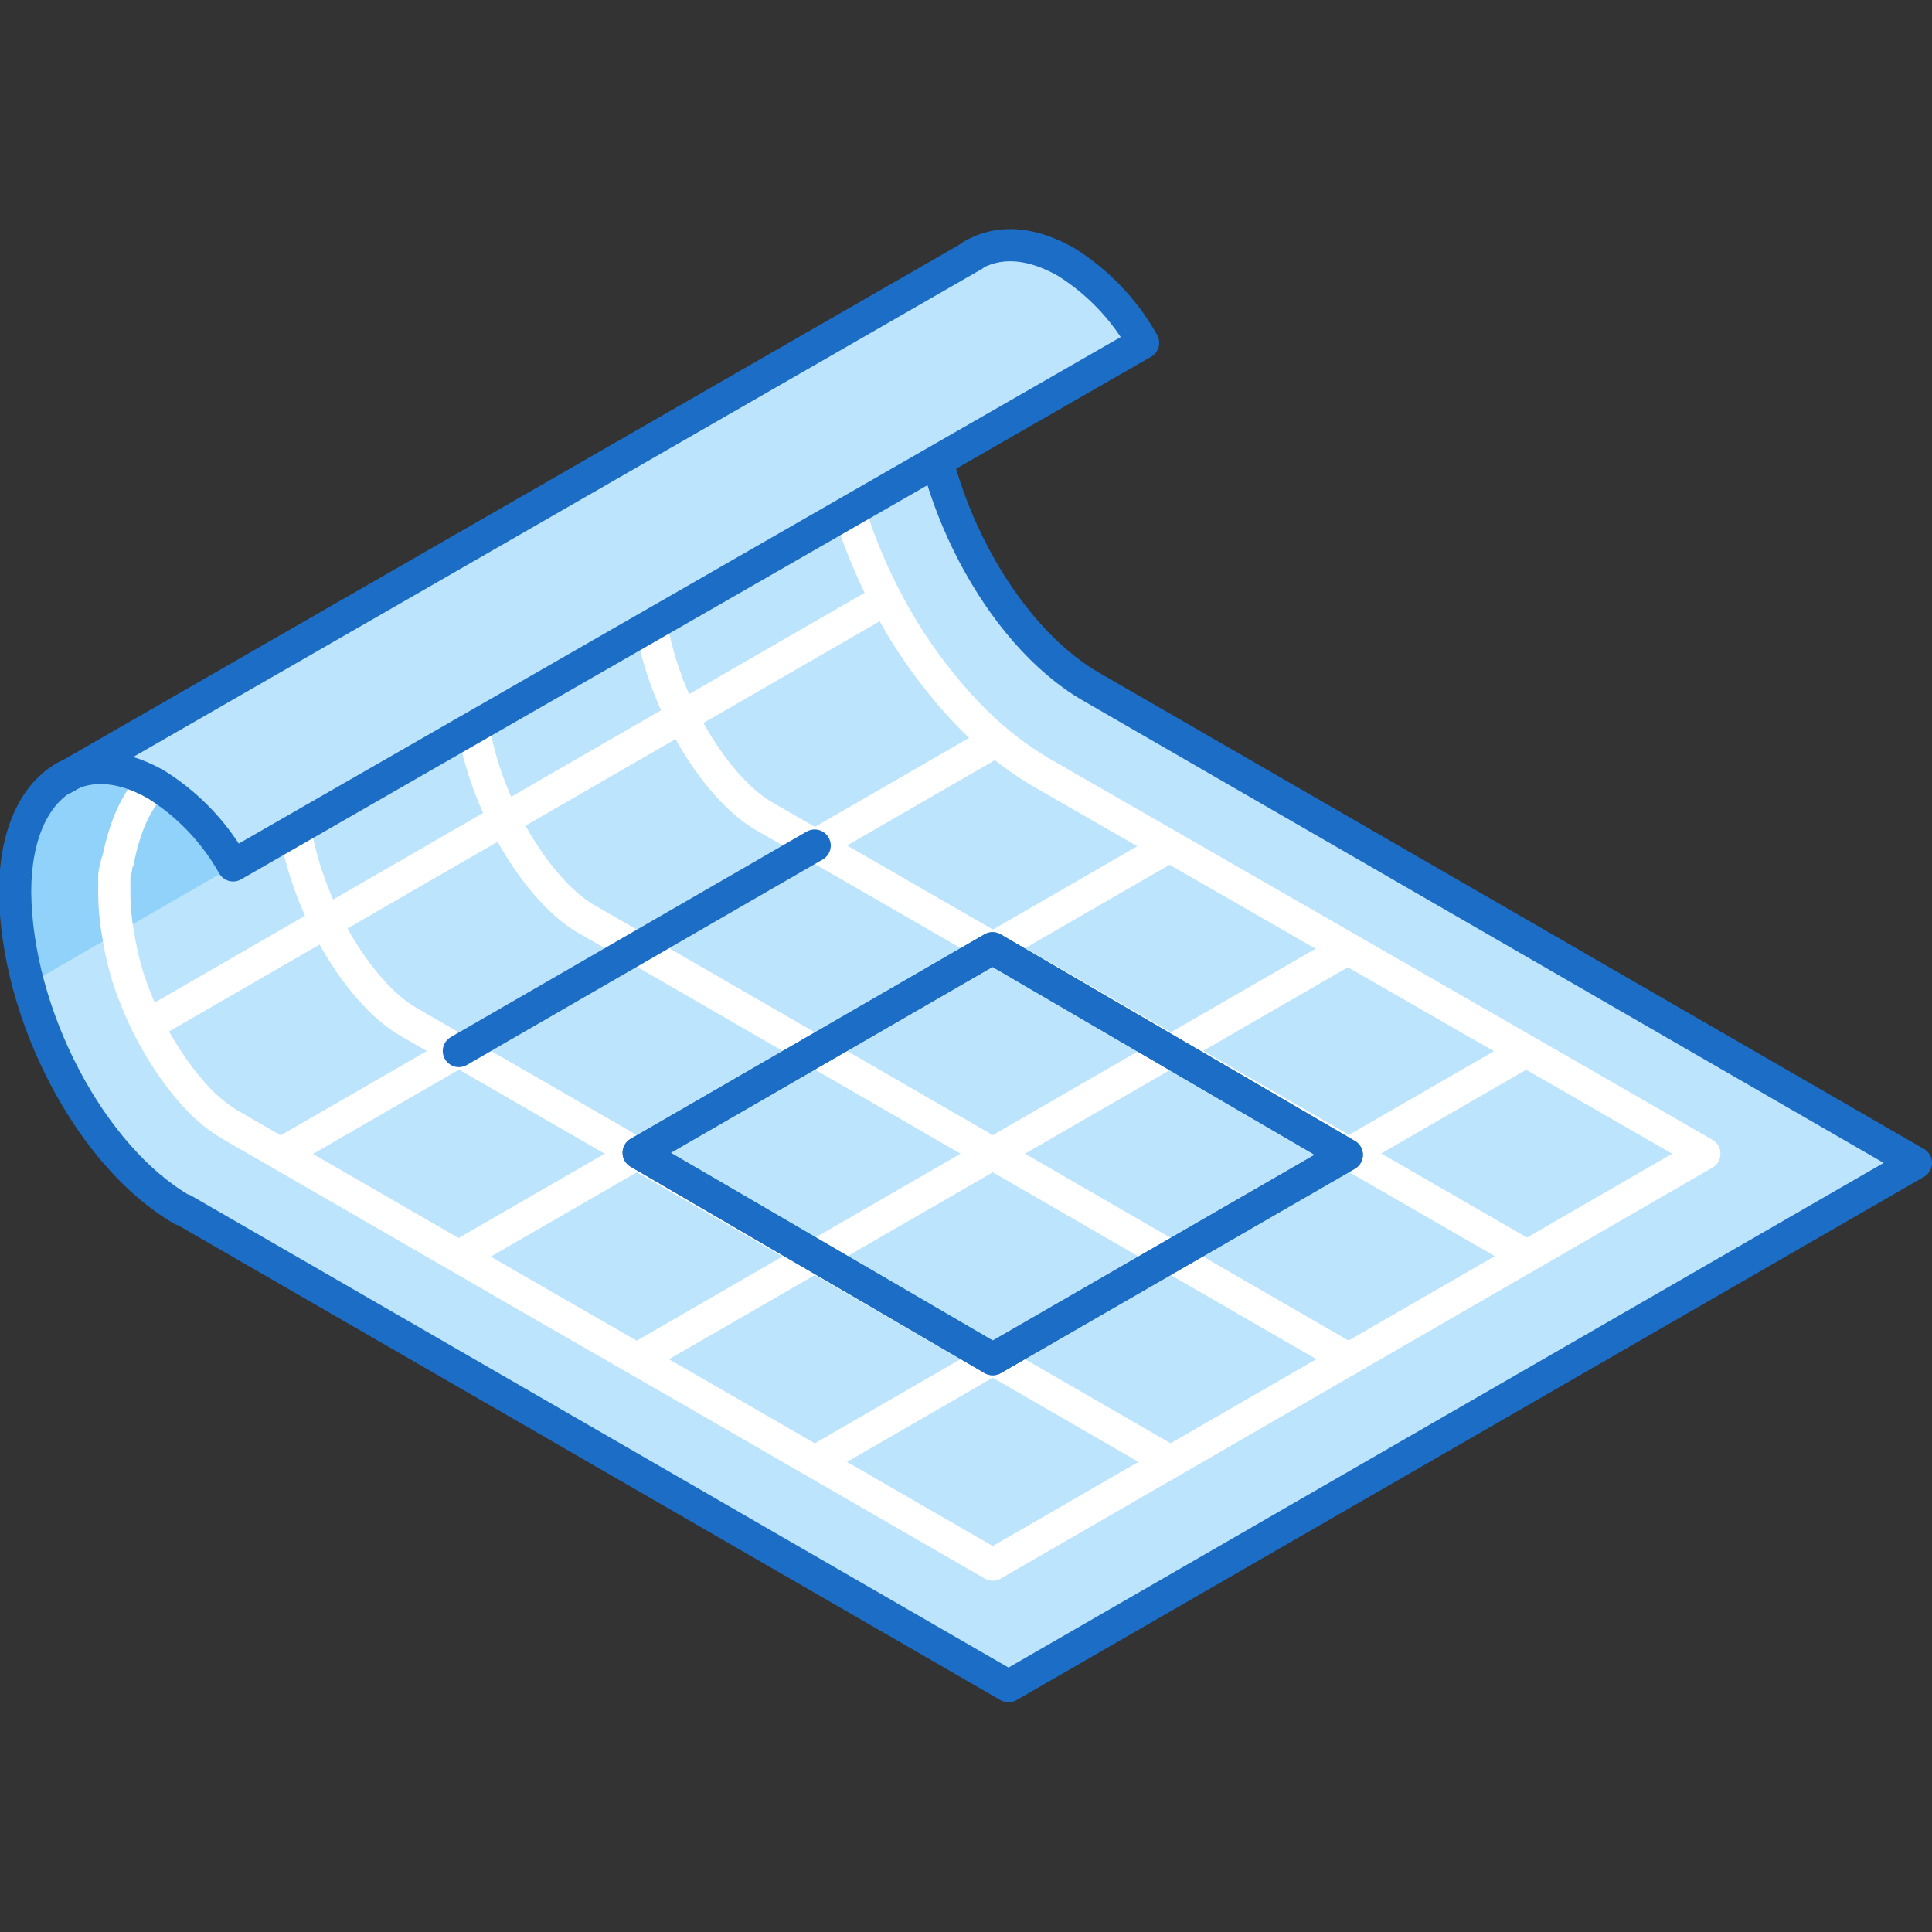 <svg xmlns="http://www.w3.org/2000/svg" xmlns:xlink="http://www.w3.org/1999/xlink" viewBox="0 0 120 120"><rect x="0" y="0" width="120" height="120" fill="#333333" stroke="none"/><defs><style>.cls-1,.cls-5,.cls-6{fill:none;}.cls-2{fill:#bde4fd;}.cls-3{fill:#91d2fb;}.cls-4{clip-path:url(#clip-path);}.cls-5{stroke:#fff;}.cls-5,.cls-6{stroke-linecap:round;stroke-linejoin:round;stroke-width:2px;}.cls-6{stroke:#1b6dc6;}</style><clipPath id="clip-path"><path class="cls-1" d="M14.3,69.84c-3.38-2-7.22-8.56-7.22-14.42a5.39,5.39,0,0,1,.3-2L51.8,27.82c1.5,8.31,6.55,16.41,12.91,20.09l41.15,23.75L61.66,97.18Z"/></clipPath></defs><title>blueprint</title><g id="Layer_2" data-name="Layer 2"><g id="Objects"><path class="cls-2" d="M67.75,42.64c-5.7-3.29-10.32-12.12-10.32-19.72,0-3.5,1.15-6,3-7.07l.06,0L4,48.32l-.06,0c-1.83,1.09-3,3.57-3,7.07C1,63,5.62,71.85,11.32,75.14l.07,0,51.25,29.59L119,72.23Z"/><path class="cls-3" d="M57.43,22.92c0-3.5,1.15-6,3-7.07l.06,0L4,48.32l-.06,0c-1.83,1.09-3,3.57-3,7.07a22.27,22.27,0,0,0,.8,5.76L58.21,28.61A22.53,22.53,0,0,1,57.43,22.92Z"/><g class="cls-4"><line class="cls-5" x1="94.81" y1="65.28" x2="50.61" y2="90.8"/><line class="cls-5" x1="83.76" y1="58.9" x2="39.56" y2="84.42"/><line class="cls-5" x1="53.84" y1="25.13" x2="7.83" y2="51.69"/><line class="cls-5" x1="72.71" y1="52.52" x2="28.5" y2="78.04"/><line class="cls-5" x1="61.95" y1="45.97" x2="17.46" y2="71.66"/><line class="cls-5" x1="55.04" y1="37.2" x2="9.2" y2="63.66"/></g><path class="cls-5" d="M18,47.11a13.28,13.28,0,0,0-2.35-.54,8.85,8.85,0,0,0-2.41,0,6.16,6.16,0,0,0-2.26.79A6.07,6.07,0,0,0,9.18,49,9.19,9.19,0,0,0,8,51.09a14,14,0,0,0-.66,2.32,1.3,1.3,0,0,0-.11.32c0,.09,0,.21-.08.33a3.07,3.07,0,0,0-.05.34c0,.1,0,.22,0,.34s0,.22,0,.34v.34a15.25,15.25,0,0,0,.26,2.76A19.34,19.34,0,0,0,8,60.87a24.42,24.42,0,0,0,1.05,2.58,21.75,21.75,0,0,0,1.38,2.42,17.23,17.23,0,0,0,1.7,2.2,9.51,9.51,0,0,0,2.13,1.77L24,75.46l9.73,5.62L43.5,86.7l9.74,5.62,8.42,4.86,44.2-25.52L99.51,68l-8.7-5-8.7-5-8.7-5-8.7-5a20.74,20.74,0,0,1-3.3-2.41,25.68,25.68,0,0,1-2.84-3,30.24,30.24,0,0,1-2.38-3.33,34.55,34.55,0,0,1-1.93-3.61,33.85,33.85,0,0,1-1.47-3.82,30.31,30.31,0,0,1-1-4L46.16,31l-5.64,3.21-5.64,3.21-5.64,3.22L23.6,43.89Z"/><path class="cls-5" d="M51.11,28C46.7,26.59,42,27,40.53,34.27a5.39,5.39,0,0,0-.3,2c0,5.86,3.85,12.47,7.22,14.42L94.81,78"/><path class="cls-5" d="M40.06,34.35c-4.41-1.38-9.1-1-10.58,6.3a5.39,5.39,0,0,0-.3,2c0,5.86,3.85,12.47,7.22,14.42L83.76,84.42"/><path class="cls-5" d="M29,40.73c-4.41-1.38-9.1-.95-10.58,6.3a5.39,5.39,0,0,0-.3,2c0,5.86,3.85,12.47,7.22,14.42L72.71,90.8"/><path class="cls-6" d="M67.75,42.64c-5.7-3.29-10.32-12.12-10.32-19.72,0-3.5,1.15-6,3-7.07l.06,0L4,48.32l-.06,0c-1.83,1.09-3,3.57-3,7.07C1,63,5.62,71.85,11.32,75.14l.07,0,51.25,29.59L119,72.23Z"/><path class="cls-2" d="M71,21.29a14.11,14.11,0,0,0-4.75-5C64,15,62,14.93,60.41,15.85l.06,0L4,48.32l-.06,0c1.54-.92,3.57-.85,5.79.43a14,14,0,0,1,4.75,5Z"/><path class="cls-6" d="M71,21.29a14.11,14.11,0,0,0-4.75-5C64,15,62,14.93,60.41,15.85l.06,0L4,48.32l-.06,0c1.54-.92,3.57-.85,5.79.43a14,14,0,0,1,4.75,5Z"/><polygon class="cls-6" points="39.67 71.6 61.65 58.9 83.65 71.73 61.66 84.42 39.67 71.6"/><polygon class="cls-6" points="39.67 71.6 61.65 58.9 83.65 71.73 61.66 84.42 39.67 71.6"/><line class="cls-6" x1="50.6" y1="52.52" x2="28.5" y2="65.28"/><rect class="cls-1" width="120" height="120"/><rect class="cls-1" width="120" height="120"/></g></g></svg>
